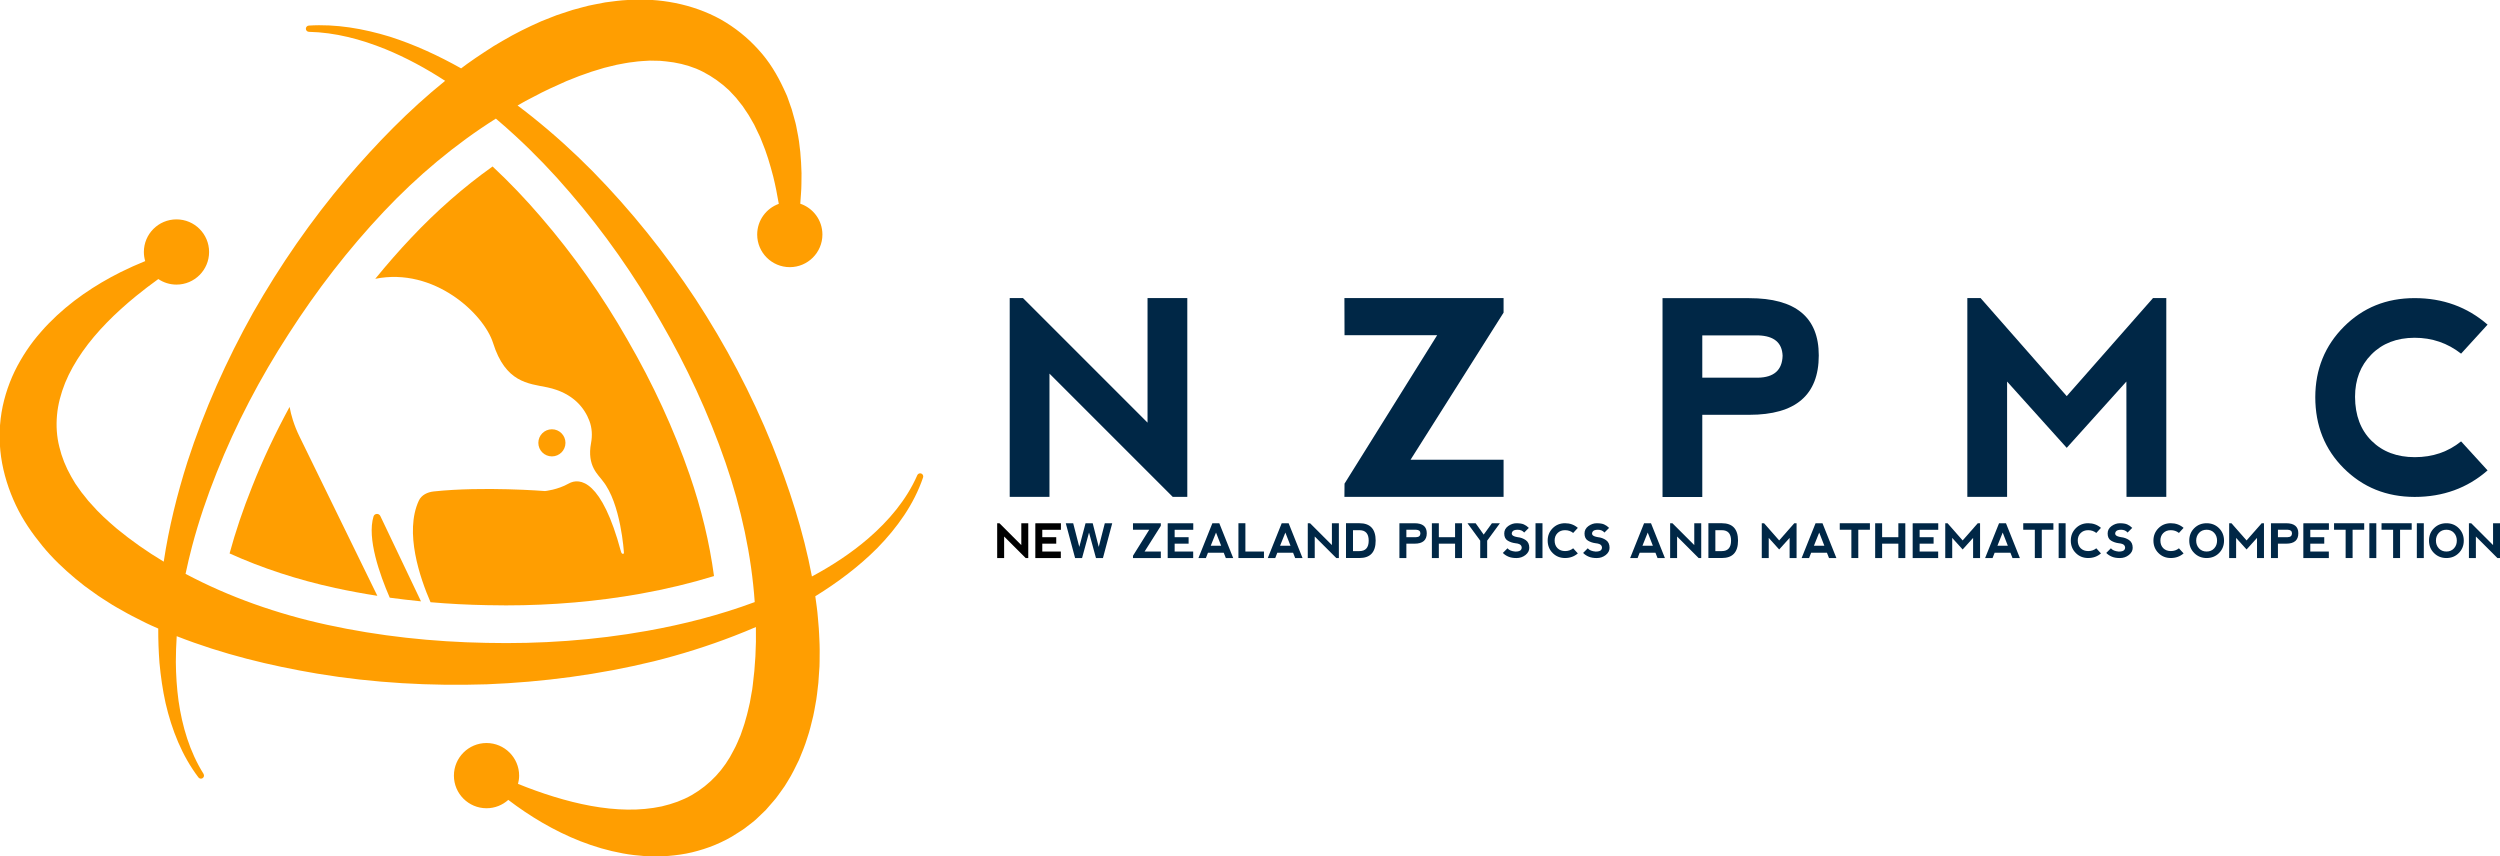 <?xml version="1.0" encoding="UTF-8" standalone="no"?>
<!-- Created with Inkscape (http://www.inkscape.org/) -->

<svg
   width="23.326mm"
   height="7.99mm"
   viewBox="0 0 23.326 7.99"
   version="1.1"
   id="svg2121"
   xmlns="http://www.w3.org/2000/svg"
   xmlns:svg="http://www.w3.org/2000/svg">
  <defs
     id="defs2118" />
  <g
     id="layer1"
     transform="translate(-152.978,-88.19)">
    <g
       id="g1530"
       transform="matrix(0.353,0,0,-0.353,159.017,94.076)">
      <path
         d="m 0,0 c -1.403,-0.252 -2.832,-0.35 -4.253,-0.318 -1.422,0.026 -2.839,0.178 -4.215,0.479 -1.312,0.286 -2.586,0.734 -3.735,1.345 0.051,0.243 0.108,0.485 0.171,0.724 0.176,0.666 0.398,1.319 0.653,1.957 0.507,1.279 1.151,2.503 1.897,3.655 0.741,1.156 1.582,2.245 2.515,3.235 0.892,0.947 1.894,1.786 2.966,2.462 0.175,-0.148 0.347,-0.3 0.516,-0.456 0.51,-0.47 0.991,-0.971 1.441,-1.498 C -1.139,10.536 -0.34,9.396 0.345,8.195 1.038,6.999 1.622,5.744 2.068,4.451 2.484,3.246 2.755,1.994 2.841,0.76 1.922,0.418 0.965,0.173 0,0 M 7.246,4.157 C 7.205,4.175 7.156,4.156 7.138,4.115 V 4.114 C 6.851,3.459 6.379,2.907 5.844,2.444 5.389,2.052 4.883,1.722 4.353,1.437 4.125,2.644 3.747,3.799 3.302,4.912 2.753,6.268 2.068,7.557 1.277,8.77 0.48,9.979 -0.428,11.112 -1.44,12.144 c -0.507,0.514 -1.044,0.999 -1.608,1.449 -0.125,0.1 -0.251,0.197 -0.379,0.293 l 0.208,0.118 0.217,0.113 c 0.286,0.155 0.579,0.286 0.87,0.415 l 0.22,0.087 0.11,0.044 c 0.037,0.014 0.074,0.026 0.111,0.039 l 0.221,0.078 0.221,0.067 0.111,0.034 0.11,0.027 0.222,0.054 c 0.147,0.026 0.295,0.06 0.44,0.073 0.147,0.024 0.29,0.027 0.435,0.037 l 0.214,-0.004 c 0.017,0 0.036,0.001 0.053,-10e-4 l 0.052,-0.005 c 0.035,-0.004 0.07,-0.007 0.105,-0.01 0.278,-0.027 0.547,-0.09 0.801,-0.192 0.253,-0.106 0.488,-0.252 0.708,-0.431 L 2.163,14.287 C 2.212,14.234 2.26,14.181 2.312,14.128 2.339,14.103 2.361,14.074 2.384,14.044 L 2.453,13.957 C 2.476,13.928 2.501,13.9 2.523,13.869 L 2.586,13.774 2.649,13.68 2.681,13.632 2.71,13.582 2.827,13.379 c 0.035,-0.07 0.068,-0.143 0.102,-0.214 0.017,-0.036 0.036,-0.071 0.052,-0.108 l 0.045,-0.112 c 0.127,-0.297 0.22,-0.616 0.305,-0.941 0.058,-0.235 0.105,-0.475 0.146,-0.718 -0.333,-0.12 -0.571,-0.437 -0.571,-0.811 0,-0.476 0.386,-0.862 0.862,-0.862 0.475,0 0.862,0.386 0.862,0.862 0,0.379 -0.245,0.7 -0.585,0.815 0.007,0.085 0.011,0.169 0.018,0.254 0.016,0.183 0.012,0.367 0.015,0.553 -0.011,0.37 -0.037,0.747 -0.117,1.122 L 3.934,13.36 C 3.925,13.408 3.91,13.455 3.898,13.501 3.872,13.594 3.848,13.689 3.82,13.782 l -0.098,0.279 -0.025,0.07 -0.03,0.068 -0.063,0.137 C 3.435,14.699 3.222,15.057 2.935,15.366 2.653,15.68 2.315,15.95 1.941,16.162 1.183,16.579 0.305,16.729 -0.506,16.675 -0.711,16.667 -0.909,16.636 -1.11,16.611 -1.209,16.594 -1.306,16.573 -1.404,16.554 L -1.55,16.524 -1.694,16.487 C -1.789,16.462 -1.885,16.438 -1.979,16.41 l -0.279,-0.092 c -0.045,-0.015 -0.092,-0.03 -0.138,-0.046 l -0.135,-0.053 -0.27,-0.107 c -0.351,-0.155 -0.695,-0.324 -1.02,-0.516 -0.082,-0.047 -0.163,-0.095 -0.244,-0.144 l -0.236,-0.153 c -0.159,-0.1 -0.311,-0.21 -0.464,-0.317 -0.052,-0.038 -0.103,-0.076 -0.154,-0.115 -0.601,0.338 -1.231,0.629 -1.889,0.839 -0.691,0.211 -1.416,0.339 -2.139,0.292 -0.041,-0.003 -0.075,-0.038 -0.076,-0.081 -10e-4,-0.045 0.035,-0.083 0.081,-0.084 v 0 c 0.696,-0.015 1.375,-0.197 2.016,-0.455 0.554,-0.227 1.082,-0.514 1.584,-0.84 -0.964,-0.778 -1.818,-1.66 -2.606,-2.583 -0.938,-1.106 -1.76,-2.298 -2.472,-3.549 -0.702,-1.256 -1.291,-2.574 -1.734,-3.941 -0.273,-0.861 -0.492,-1.742 -0.626,-2.636 -0.442,0.264 -0.857,0.557 -1.238,0.87 -0.244,0.208 -0.481,0.422 -0.681,0.655 -0.026,0.029 -0.053,0.056 -0.078,0.086 l -0.07,0.089 -0.071,0.088 -0.036,0.045 -0.032,0.045 -0.129,0.183 -0.111,0.188 c -0.144,0.252 -0.25,0.516 -0.314,0.787 -0.069,0.27 -0.086,0.552 -0.061,0.835 0.025,0.284 0.101,0.569 0.214,0.853 0.115,0.282 0.273,0.559 0.46,0.827 0.375,0.535 0.87,1.023 1.414,1.468 0.19,0.155 0.388,0.305 0.59,0.451 0.137,-0.093 0.302,-0.147 0.48,-0.147 0.476,0 0.862,0.386 0.862,0.862 0,0.476 -0.386,0.862 -0.862,0.862 -0.476,0 -0.862,-0.386 -0.862,-0.862 0,-0.084 0.013,-0.165 0.035,-0.241 -0.219,-0.089 -0.435,-0.185 -0.648,-0.291 -0.679,-0.341 -1.333,-0.775 -1.898,-1.353 -0.069,-0.073 -0.141,-0.145 -0.206,-0.224 -0.067,-0.077 -0.134,-0.155 -0.197,-0.237 -0.126,-0.164 -0.243,-0.338 -0.349,-0.522 -0.214,-0.366 -0.376,-0.777 -0.469,-1.212 -0.091,-0.435 -0.105,-0.892 -0.042,-1.338 0.064,-0.445 0.202,-0.875 0.389,-1.271 0.187,-0.398 0.433,-0.75 0.699,-1.075 0.266,-0.327 0.566,-0.609 0.877,-0.87 l 0.237,-0.19 c 0.08,-0.061 0.163,-0.117 0.244,-0.176 0.161,-0.121 0.331,-0.22 0.498,-0.329 0.084,-0.053 0.171,-0.098 0.257,-0.147 0.085,-0.047 0.17,-0.099 0.258,-0.142 0.175,-0.087 0.347,-0.181 0.525,-0.26 0.056,-0.025 0.113,-0.05 0.17,-0.075 -0.002,-0.301 0.01,-0.603 0.032,-0.903 0.033,-0.36 0.084,-0.717 0.162,-1.069 0.162,-0.701 0.432,-1.388 0.868,-1.963 0.025,-0.034 0.073,-0.043 0.109,-0.021 0.038,0.024 0.05,0.075 0.026,0.114 v 0.001 c -0.367,0.585 -0.564,1.256 -0.661,1.932 -0.046,0.34 -0.068,0.682 -0.071,1.025 0.001,0.227 0.008,0.455 0.023,0.682 1.215,-0.477 2.467,-0.78 3.721,-0.991 1.484,-0.247 2.983,-0.329 4.473,-0.281 1.488,0.059 2.97,0.255 4.416,0.608 0.721,0.18 1.433,0.403 2.126,0.672 0.192,0.074 0.384,0.152 0.573,0.234 C 2.883,-0.423 2.854,-0.939 2.789,-1.436 2.784,-1.475 2.78,-1.514 2.774,-1.553 L 2.753,-1.667 C 2.738,-1.743 2.728,-1.82 2.713,-1.895 2.678,-2.044 2.647,-2.195 2.603,-2.337 2.567,-2.485 2.511,-2.62 2.466,-2.76 2.407,-2.892 2.356,-3.03 2.286,-3.152 2.032,-3.663 1.656,-4.064 1.178,-4.34 1.058,-4.409 0.931,-4.466 0.798,-4.517 0.665,-4.566 0.527,-4.606 0.384,-4.64 0.096,-4.701 -0.209,-4.73 -0.524,-4.725 c -0.632,0.008 -1.291,0.14 -1.943,0.341 -0.317,0.097 -0.634,0.212 -0.949,0.339 0.019,0.069 0.03,0.142 0.03,0.218 0,0.475 -0.387,0.862 -0.862,0.862 -0.476,0 -0.862,-0.387 -0.862,-0.862 0,-0.476 0.386,-0.862 0.862,-0.862 0.221,0 0.423,0.084 0.575,0.221 0.286,-0.218 0.586,-0.42 0.902,-0.604 0.64,-0.371 1.347,-0.668 2.125,-0.81 0.193,-0.037 0.393,-0.057 0.594,-0.073 0.202,-0.011 0.407,-0.009 0.614,0.006 0.207,0.018 0.416,0.045 0.623,0.095 0.207,0.051 0.412,0.114 0.612,0.198 0.199,0.084 0.395,0.181 0.576,0.303 l 0.138,0.088 c 0.048,0.028 0.088,0.064 0.132,0.097 l 0.13,0.1 c 0.042,0.034 0.086,0.067 0.124,0.106 0.08,0.074 0.158,0.15 0.236,0.226 l 0.213,0.245 c 0.037,0.04 0.069,0.083 0.1,0.126 l 0.094,0.13 c 0.031,0.044 0.064,0.087 0.093,0.131 l 0.083,0.135 c 0.115,0.181 0.202,0.369 0.295,0.557 0.078,0.19 0.159,0.382 0.217,0.576 0.068,0.193 0.11,0.389 0.159,0.584 0.022,0.098 0.039,0.196 0.056,0.293 l 0.026,0.147 c 0.008,0.049 0.013,0.098 0.02,0.147 l 0.034,0.292 0.02,0.292 0.01,0.145 c 0.003,0.049 0.001,0.097 0.003,0.145 l 0.002,0.29 C 4.56,-0.405 4.552,-0.31 4.549,-0.214 4.544,-0.119 4.542,-0.023 4.534,0.072 L 4.51,0.356 4.497,0.498 4.48,0.638 C 4.468,0.731 4.456,0.822 4.442,0.914 5.032,1.279 5.592,1.697 6.083,2.19 6.344,2.457 6.584,2.745 6.792,3.056 6.999,3.367 7.172,3.703 7.291,4.055 7.305,4.095 7.285,4.14 7.246,4.157"
         style="fill:#ff9e01;fill-opacity:1;fill-rule:nonzero;stroke:none"
         id="path1532" />
    </g>
    <g
       id="g1534"
       transform="matrix(0.353,0,0,-0.353,156.463,93.009)">
      <path
         d="M 0,0 C -0.176,-0.577 0.164,-1.535 0.429,-2.146 0.701,-2.184 0.977,-2.215 1.255,-2.243 L 0.18,0.013 C 0.142,0.092 0.025,0.084 0,0"
         style="fill:#ff9e01;fill-opacity:1;fill-rule:nonzero;stroke:none"
         id="path1536" />
    </g>
    <g
       id="g1538"
       transform="matrix(0.353,0,0,-0.353,155.772,92.262)">
      <path
         d="m 0,0 c -0.071,0.144 -0.128,0.289 -0.174,0.433 -0.037,0.115 -0.065,0.231 -0.087,0.347 -0.378,-0.694 -0.71,-1.399 -0.99,-2.108 -0.242,-0.603 -0.442,-1.198 -0.596,-1.765 0.862,-0.39 1.798,-0.696 2.791,-0.913 C 1.309,-4.085 1.681,-4.154 2.059,-4.213 1.466,-2.999 0.398,-0.813 0,0"
         style="fill:#ff9e01;fill-opacity:1;fill-rule:nonzero;stroke:none"
         id="path1540" />
    </g>
    <g
       id="g1542"
       transform="matrix(0.353,0,0,-0.353,158.254,92.322)">
      <path
         d="m 0,0 c 0,0.198 -0.161,0.359 -0.358,0.359 -0.198,0 -0.359,-0.161 -0.359,-0.359 0,-0.198 0.161,-0.358 0.359,-0.358 C -0.161,-0.358 0,-0.198 0,0"
         style="fill:#ff9e01;fill-opacity:1;fill-rule:nonzero;stroke:none"
         id="path1544" />
    </g>
    <g
       id="g1546"
       transform="matrix(0.353,0,0,-0.353,159.413,92.621)">
      <path
         d="M 0,0 C -0.416,1.204 -0.968,2.405 -1.643,3.568 L -1.646,3.574 C -2.309,4.736 -3.076,5.824 -3.927,6.81 -4.333,7.285 -4.763,7.735 -5.21,8.152 -5.968,7.612 -6.69,6.98 -7.362,6.266 -7.688,5.921 -8.004,5.559 -8.311,5.183 c 1.562,0.314 2.874,-0.934 3.114,-1.696 0.329,-1.046 0.926,-1.07 1.434,-1.173 0.7,-0.149 0.991,-0.565 1.112,-0.886 0.071,-0.187 0.081,-0.39 0.044,-0.586 -0.116,-0.612 0.2,-0.843 0.307,-0.999 0.482,-0.593 0.562,-1.881 0.562,-1.908 0,-0.026 -0.059,-0.046 -0.08,0.045 -0.505,1.881 -1.086,1.959 -1.381,1.791 -0.295,-0.167 -0.626,-0.198 -0.626,-0.198 0,0 -1.623,0.13 -2.939,-0.01 -0.167,-0.018 -0.326,-0.093 -0.396,-0.245 -0.384,-0.832 0.03,-2.038 0.31,-2.683 0.491,-0.043 0.99,-0.069 1.496,-0.078 0.166,-0.004 0.334,-0.006 0.499,-0.006 1.218,0 2.415,0.104 3.555,0.308 0.685,0.123 1.335,0.28 1.943,0.467 C 0.525,-1.795 0.31,-0.899 0,0"
         style="fill:#ff9e01;fill-opacity:1;fill-rule:nonzero;stroke:none"
         id="path1548" />
    </g>
    <g
       id="g1550"
       transform="matrix(0.353,0,0,-0.353,162.399,92.826)">
      <path
         d="M 0,0 V 5.255 H 0.35 L 3.643,1.962 V 5.255 H 4.694 V 0 H 4.309 L 1.051,3.258 V 0 Z"
         style="fill:#002746;fill-opacity:1;fill-rule:nonzero;stroke:none"
         id="path1552" />
    </g>
    <g
       id="g1554"
       transform="matrix(0.353,0,0,-0.353,167.007,92.826)">
      <path
         d="m 0,0 h -4.207 l 0.003,0.35 2.449,3.924 H -4.204 L -4.207,5.255 H 0 V 4.87 L -2.459,0.981 H 0 Z"
         style="fill:#002746;fill-opacity:1;fill-rule:nonzero;stroke:none"
         id="path1556" />
    </g>
    <g
       id="g1558"
       transform="matrix(0.353,0,0,-0.353,168.861,91.714)">
      <path
         d="M 0,0 H 1.471 C 1.894,0.007 2.111,0.2 2.123,0.578 2.111,0.924 1.898,1.104 1.482,1.118 H 0 Z M -1.051,-3.153 V 2.102 H 1.24 c 1.226,0 1.839,-0.504 1.839,-1.513 0,-1.047 -0.612,-1.57 -1.835,-1.57 H 0 v -2.172 z"
         style="fill:#002746;fill-opacity:1;fill-rule:nonzero;stroke:none"
         id="path1560" />
    </g>
    <g
       id="g1562"
       transform="matrix(0.353,0,0,-0.353,171.334,92.826)">
      <path
         d="M 0,0 V 5.255 H 0.35 L 2.627,2.663 4.908,5.255 H 5.259 V 0 H 4.207 L 4.204,3.048 2.627,1.296 1.051,3.048 V 0 Z"
         style="fill:#002746;fill-opacity:1;fill-rule:nonzero;stroke:none"
         id="path1564" />
    </g>
    <g
       id="g1566"
       transform="matrix(0.353,0,0,-0.353,174.847,92.56)">
      <path
         d="M 0,0 C -0.503,0.501 -0.755,1.129 -0.755,1.883 -0.753,2.621 -0.5,3.242 0.002,3.745 0.504,4.248 1.126,4.5 1.869,4.5 2.619,4.5 3.262,4.266 3.799,3.799 L 3.099,3.032 C 2.741,3.312 2.332,3.452 1.869,3.452 1.397,3.45 1.017,3.303 0.729,3.011 0.44,2.719 0.296,2.345 0.296,1.89 0.298,1.402 0.444,1.014 0.734,0.727 1.024,0.44 1.404,0.296 1.876,0.296 c 0.472,0 0.879,0.139 1.223,0.417 l 0.7,-0.767 C 3.264,-0.522 2.621,-0.755 1.869,-0.755 1.126,-0.753 0.503,-0.501 0,0"
         style="fill:#002746;fill-opacity:1;fill-rule:nonzero;stroke:none"
         id="path1568" />
    </g>
    <g
       id="g1570"
       transform="matrix(0.353,0,0,-0.353,162.282,93.397)">
      <path
         d="M 0,0 V 0.92 H 0.061 L 0.638,0.343 V 0.92 H 0.822 V 0 H 0.754 L 0.184,0.57 V 0 Z"
         style="fill:#000000;fill-opacity:1;fill-rule:nonzero;stroke:none"
         id="path1572" />
    </g>
    <g
       id="g1574"
       transform="matrix(0.353,0,0,-0.353,162.638,93.397)">
      <path
         d="M 0,0 V 0.919 L 0.676,0.92 V 0.748 H 0.184 V 0.552 H 0.553 V 0.381 H 0.184 V 0.172 h 0.49 V 0 Z"
         style="fill:#000000;fill-opacity:1;fill-rule:nonzero;stroke:none"
         id="path1576" />
    </g>
    <g
       id="g1578"
       transform="matrix(0.353,0,0,-0.353,163.139,93.159)">
      <path
         d="m 0,0 -0.184,-0.674 h -0.184 l -0.246,0.919 h 0.196 l 0.161,-0.625 0.165,0.625 h 0.19 L 0.257,-0.38 0.417,0.245 H 0.613 L 0.368,-0.674 H 0.184 Z"
         style="fill:#002746;fill-opacity:1;fill-rule:nonzero;stroke:none"
         id="path1580" />
    </g>
    <g
       id="g1582"
       transform="matrix(0.353,0,0,-0.353,163.809,93.397)">
      <path
         d="m 0,0 h -0.736 v 0.061 l 0.429,0.687 H -0.736 V 0.92 H 0 V 0.852 L -0.43,0.172 H 0 Z"
         style="fill:#002746;fill-opacity:1;fill-rule:nonzero;stroke:none"
         id="path1584" />
    </g>
    <g
       id="g1586"
       transform="matrix(0.353,0,0,-0.353,163.873,93.397)">
      <path
         d="M 0,0 V 0.919 L 0.676,0.92 V 0.748 H 0.184 V 0.552 H 0.553 V 0.381 H 0.184 V 0.172 h 0.49 V 0 Z"
         style="fill:#002746;fill-opacity:1;fill-rule:nonzero;stroke:none"
         id="path1588" />
    </g>
    <g
       id="g1590"
       transform="matrix(0.353,0,0,-0.353,164.324,93.159)">
      <path
         d="m 0,0 -0.14,-0.349 h 0.276 z m -0.465,-0.674 0.368,0.919 H 0.087 L 0.454,-0.674 H 0.259 l -0.055,0.141 h -0.417 l -0.055,-0.141 z"
         style="fill:#002746;fill-opacity:1;fill-rule:nonzero;stroke:none"
         id="path1592" />
    </g>
    <g
       id="g1594"
       transform="matrix(0.353,0,0,-0.353,164.598,93.072)">
      <path
         d="M 0,0 V -0.748 H 0.491 V -0.92 H -0.184 V 0 Z"
         style="fill:#002746;fill-opacity:1;fill-rule:nonzero;stroke:none"
         id="path1596" />
    </g>
    <g
       id="g1598"
       transform="matrix(0.353,0,0,-0.353,164.971,93.159)">
      <path
         d="m 0,0 -0.14,-0.349 h 0.276 z m -0.465,-0.674 0.368,0.919 H 0.087 L 0.454,-0.674 H 0.259 l -0.055,0.141 h -0.417 l -0.055,-0.141 z"
         style="fill:#002746;fill-opacity:1;fill-rule:nonzero;stroke:none"
         id="path1600" />
    </g>
    <g
       id="g1602"
       transform="matrix(0.353,0,0,-0.353,165.18,93.397)">
      <path
         d="M 0,0 V 0.92 H 0.061 L 0.638,0.343 V 0.92 H 0.822 V 0 H 0.754 L 0.184,0.57 V 0 Z"
         style="fill:#002746;fill-opacity:1;fill-rule:nonzero;stroke:none"
         id="path1604" />
    </g>
    <g
       id="g1606"
       transform="matrix(0.353,0,0,-0.353,165.662,93.332)">
      <path
         d="M 0,0 C 0.163,0 0.245,0.093 0.245,0.277 0.245,0.46 0.163,0.553 0,0.553 H -0.17 V 0 Z m -0.355,-0.183 v 0.92 H 0 c 0.286,0 0.429,-0.154 0.429,-0.46 0,-0.307 -0.143,-0.46 -0.429,-0.46 z"
         style="fill:#002746;fill-opacity:1;fill-rule:nonzero;stroke:none"
         id="path1608" />
    </g>
    <g
       id="g1610"
       transform="matrix(0.353,0,0,-0.353,166.1,93.202)">
      <path
         d="M 0,0 H 0.257 C 0.331,0.001 0.369,0.035 0.371,0.101 0.369,0.162 0.332,0.193 0.259,0.196 H 0 Z m -0.184,-0.552 v 0.92 h 0.401 c 0.215,0 0.322,-0.088 0.322,-0.265 0,-0.183 -0.107,-0.275 -0.321,-0.275 H 0 v -0.38 z"
         style="fill:#002746;fill-opacity:1;fill-rule:nonzero;stroke:none"
         id="path1612" />
    </g>
    <g
       id="g1614"
       transform="matrix(0.353,0,0,-0.353,166.338,93.397)">
      <path
         d="M 0,0 V 0.92 H 0.184 V 0.552 H 0.613 V 0.92 H 0.797 V 0.001 L 0.613,0 V 0.38 H 0.184 V 0 Z"
         style="fill:#002746;fill-opacity:1;fill-rule:nonzero;stroke:none"
         id="path1616" />
    </g>
    <g
       id="g1618"
       transform="matrix(0.353,0,0,-0.353,166.67,93.072)">
      <path
         d="M 0,0 H 0.216 L 0.429,-0.3 0.647,0 H 0.858 L 0.521,-0.46 V -0.92 H 0.337 v 0.46 z"
         style="fill:#002746;fill-opacity:1;fill-rule:nonzero;stroke:none"
         id="path1620" />
    </g>
    <g
       id="g1622"
       transform="matrix(0.353,0,0,-0.353,167.196,93.083)">
      <path
         d="M 0,0 C 0.047,-0.021 0.091,-0.051 0.132,-0.092 L 0.009,-0.215 c -0.041,0.049 -0.098,0.074 -0.172,0.074 -0.073,0 -0.12,-0.017 -0.141,-0.052 -0.02,-0.035 -0.02,-0.065 0,-0.089 0.021,-0.025 0.068,-0.043 0.141,-0.055 0.078,-0.008 0.149,-0.034 0.212,-0.077 0.063,-0.043 0.095,-0.111 0.095,-0.205 0,-0.074 -0.034,-0.137 -0.101,-0.19 -0.068,-0.053 -0.147,-0.08 -0.237,-0.08 -0.085,0 -0.157,0.012 -0.214,0.037 -0.057,0.024 -0.106,0.057 -0.147,0.098 l 0.123,0.123 c 0.04,-0.05 0.11,-0.078 0.208,-0.087 0.082,0 0.133,0.018 0.153,0.053 0.02,0.034 0.02,0.069 0,0.104 -0.02,0.035 -0.071,0.056 -0.153,0.064 -0.074,0.009 -0.141,0.031 -0.202,0.068 -0.062,0.037 -0.092,0.1 -0.092,0.19 0,0.081 0.035,0.146 0.104,0.196 0.07,0.049 0.142,0.074 0.215,0.074 C -0.113,0.031 -0.047,0.021 0,0"
         style="fill:#002746;fill-opacity:1;fill-rule:nonzero;stroke:none"
         id="path1624" />
    </g>
    <path
       d="m 167.305,93.072 h 0.065 v 0.325 h -0.065 z"
       style="fill:#002746;fill-opacity:1;fill-rule:nonzero;stroke:none;stroke-width:0.353"
       id="path1626" />
    <g
       id="g1628"
       transform="matrix(0.353,0,0,-0.353,167.465,93.35)">
      <path
         d="m 0,0 c -0.088,0.088 -0.132,0.198 -0.132,0.33 0,0.129 0.044,0.237 0.132,0.326 0.088,0.088 0.197,0.132 0.327,0.132 0.131,0 0.244,-0.041 0.338,-0.123 L 0.542,0.531 C 0.48,0.58 0.408,0.604 0.327,0.604 0.245,0.604 0.178,0.578 0.128,0.527 0.077,0.476 0.052,0.411 0.052,0.331 c 0,-0.086 0.026,-0.153 0.077,-0.204 0.05,-0.05 0.117,-0.075 0.199,-0.075 0.083,0 0.154,0.024 0.214,0.073 L 0.665,-0.01 C 0.571,-0.091 0.459,-0.132 0.327,-0.132 0.197,-0.132 0.088,-0.088 0,0"
         style="fill:#002746;fill-opacity:1;fill-rule:nonzero;stroke:none"
         id="path1630" />
    </g>
    <g
       id="g1632"
       transform="matrix(0.353,0,0,-0.353,167.945,93.083)">
      <path
         d="M 0,0 C 0.047,-0.021 0.091,-0.051 0.132,-0.092 L 0.009,-0.215 c -0.041,0.049 -0.098,0.074 -0.172,0.074 -0.073,0 -0.12,-0.017 -0.141,-0.052 -0.02,-0.035 -0.02,-0.065 0,-0.089 0.021,-0.025 0.068,-0.043 0.141,-0.055 0.078,-0.008 0.149,-0.034 0.212,-0.077 0.063,-0.043 0.095,-0.111 0.095,-0.205 0,-0.074 -0.034,-0.137 -0.101,-0.19 -0.068,-0.053 -0.147,-0.08 -0.237,-0.08 -0.085,0 -0.157,0.012 -0.214,0.037 -0.057,0.024 -0.106,0.057 -0.147,0.098 l 0.123,0.123 c 0.04,-0.05 0.11,-0.078 0.208,-0.087 0.082,0 0.133,0.018 0.153,0.053 0.02,0.034 0.02,0.069 0,0.104 -0.02,0.035 -0.071,0.056 -0.153,0.064 -0.073,0.009 -0.141,0.031 -0.202,0.068 -0.062,0.037 -0.092,0.1 -0.092,0.19 0,0.081 0.035,0.146 0.104,0.196 0.07,0.049 0.142,0.074 0.215,0.074 C -0.113,0.031 -0.047,0.021 0,0"
         style="fill:#002746;fill-opacity:1;fill-rule:nonzero;stroke:none"
         id="path1634" />
    </g>
    <g
       id="g1636"
       transform="matrix(0.353,0,0,-0.353,168.352,93.159)">
      <path
         d="m 0,0 -0.14,-0.349 h 0.276 z m -0.465,-0.674 0.368,0.919 H 0.087 L 0.454,-0.674 H 0.259 l -0.055,0.141 h -0.417 l -0.055,-0.141 z"
         style="fill:#002746;fill-opacity:1;fill-rule:nonzero;stroke:none"
         id="path1638" />
    </g>
    <g
       id="g1640"
       transform="matrix(0.353,0,0,-0.353,168.561,93.397)">
      <path
         d="M 0,0 V 0.92 H 0.061 L 0.638,0.343 V 0.92 H 0.822 V 0 H 0.754 L 0.184,0.57 V 0 Z"
         style="fill:#002746;fill-opacity:1;fill-rule:nonzero;stroke:none"
         id="path1642" />
    </g>
    <g
       id="g1644"
       transform="matrix(0.353,0,0,-0.353,169.043,93.332)">
      <path
         d="M 0,0 C 0.163,0 0.245,0.093 0.245,0.277 0.245,0.46 0.163,0.553 0,0.553 H -0.17 V 0 Z m -0.354,-0.183 v 0.92 H 0 c 0.286,0 0.429,-0.154 0.429,-0.46 0,-0.307 -0.143,-0.46 -0.429,-0.46 z"
         style="fill:#002746;fill-opacity:1;fill-rule:nonzero;stroke:none"
         id="path1646" />
    </g>
    <g
       id="g1648"
       transform="matrix(0.353,0,0,-0.353,169.416,93.397)">
      <path
         d="M 0,0 V 0.92 H 0.061 L 0.46,0.466 0.859,0.92 H 0.92 V 0 H 0.736 V 0.533 L 0.46,0.227 0.184,0.533 V 0 Z"
         style="fill:#002746;fill-opacity:1;fill-rule:nonzero;stroke:none"
         id="path1650" />
    </g>
    <g
       id="g1652"
       transform="matrix(0.353,0,0,-0.353,169.952,93.159)">
      <path
         d="m 0,0 -0.14,-0.349 h 0.276 z m -0.465,-0.674 0.368,0.919 H 0.087 L 0.454,-0.674 H 0.259 l -0.055,0.141 h -0.417 l -0.055,-0.141 z"
         style="fill:#002746;fill-opacity:1;fill-rule:nonzero;stroke:none"
         id="path1654" />
    </g>
    <g
       id="g1656"
       transform="matrix(0.353,0,0,-0.353,170.425,93.072)">
      <path
         d="M 0,0 V -0.172 H -0.307 V -0.92 H -0.49 v 0.748 H -0.797 V 0 Z"
         style="fill:#002746;fill-opacity:1;fill-rule:nonzero;stroke:none"
         id="path1658" />
    </g>
    <g
       id="g1660"
       transform="matrix(0.353,0,0,-0.353,170.474,93.397)">
      <path
         d="M 0,0 V 0.92 H 0.184 V 0.552 H 0.613 V 0.92 H 0.797 V 0.001 L 0.613,0 V 0.38 H 0.184 V 0 Z"
         style="fill:#002746;fill-opacity:1;fill-rule:nonzero;stroke:none"
         id="path1662" />
    </g>
    <g
       id="g1664"
       transform="matrix(0.353,0,0,-0.353,170.824,93.397)">
      <path
         d="M 0,0 V 0.919 L 0.676,0.92 V 0.748 H 0.184 V 0.552 H 0.553 V 0.381 H 0.184 V 0.172 h 0.49 V 0 Z"
         style="fill:#002746;fill-opacity:1;fill-rule:nonzero;stroke:none"
         id="path1666" />
    </g>
    <g
       id="g1668"
       transform="matrix(0.353,0,0,-0.353,171.128,93.397)">
      <path
         d="M 0,0 V 0.92 H 0.061 L 0.46,0.466 0.859,0.92 H 0.92 V 0 H 0.736 V 0.533 L 0.46,0.227 0.184,0.533 V 0 Z"
         style="fill:#002746;fill-opacity:1;fill-rule:nonzero;stroke:none"
         id="path1670" />
    </g>
    <g
       id="g1672"
       transform="matrix(0.353,0,0,-0.353,171.664,93.159)">
      <path
         d="m 0,0 -0.14,-0.349 h 0.276 z m -0.465,-0.674 0.368,0.919 H 0.087 L 0.454,-0.674 H 0.259 l -0.055,0.141 h -0.417 l -0.055,-0.141 z"
         style="fill:#002746;fill-opacity:1;fill-rule:nonzero;stroke:none"
         id="path1674" />
    </g>
    <g
       id="g1676"
       transform="matrix(0.353,0,0,-0.353,172.137,93.072)">
      <path
         d="M 0,0 V -0.172 H -0.307 V -0.92 h -0.184 v 0.748 H -0.797 V 0 Z"
         style="fill:#002746;fill-opacity:1;fill-rule:nonzero;stroke:none"
         id="path1678" />
    </g>
    <path
       d="m 172.186,93.072 h 0.065 v 0.325 h -0.065 z"
       style="fill:#002746;fill-opacity:1;fill-rule:nonzero;stroke:none;stroke-width:0.353"
       id="path1680" />
    <g
       id="g1682"
       transform="matrix(0.353,0,0,-0.353,172.346,93.35)">
      <path
         d="m 0,0 c -0.088,0.088 -0.132,0.198 -0.132,0.33 0,0.129 0.044,0.237 0.132,0.326 0.088,0.088 0.197,0.132 0.327,0.132 0.131,0 0.244,-0.041 0.338,-0.123 L 0.542,0.531 C 0.48,0.58 0.408,0.604 0.327,0.604 0.244,0.604 0.178,0.578 0.127,0.527 0.077,0.476 0.052,0.411 0.052,0.331 c 0,-0.086 0.026,-0.153 0.076,-0.204 0.051,-0.05 0.118,-0.075 0.2,-0.075 0.083,0 0.154,0.024 0.214,0.073 L 0.665,-0.01 C 0.571,-0.091 0.459,-0.132 0.327,-0.132 0.197,-0.132 0.088,-0.088 0,0"
         style="fill:#002746;fill-opacity:1;fill-rule:nonzero;stroke:none"
         id="path1684" />
    </g>
    <g
       id="g1686"
       transform="matrix(0.353,0,0,-0.353,172.826,93.083)">
      <path
         d="M 0,0 C 0.047,-0.021 0.091,-0.051 0.132,-0.092 L 0.009,-0.215 c -0.041,0.049 -0.098,0.074 -0.172,0.074 -0.073,0 -0.12,-0.017 -0.141,-0.052 -0.02,-0.035 -0.02,-0.065 0,-0.089 0.021,-0.025 0.068,-0.043 0.141,-0.055 0.078,-0.008 0.149,-0.034 0.212,-0.077 0.063,-0.043 0.095,-0.111 0.095,-0.205 0,-0.074 -0.034,-0.137 -0.102,-0.19 -0.067,-0.053 -0.146,-0.08 -0.236,-0.08 -0.085,0 -0.157,0.012 -0.214,0.037 -0.057,0.024 -0.106,0.057 -0.147,0.098 l 0.123,0.123 c 0.041,-0.05 0.11,-0.078 0.208,-0.087 0.082,0 0.133,0.018 0.153,0.053 0.02,0.034 0.02,0.069 0,0.104 -0.02,0.035 -0.071,0.056 -0.153,0.064 -0.073,0.009 -0.141,0.031 -0.202,0.068 -0.062,0.037 -0.092,0.1 -0.092,0.19 0,0.081 0.035,0.146 0.104,0.196 0.07,0.049 0.142,0.074 0.215,0.074 C -0.113,0.031 -0.047,0.021 0,0"
         style="fill:#002746;fill-opacity:1;fill-rule:nonzero;stroke:none"
         id="path1688" />
    </g>
    <g
       id="g1690"
       transform="matrix(0.353,0,0,-0.353,173.117,93.35)">
      <path
         d="m 0,0 c -0.088,0.088 -0.132,0.198 -0.132,0.33 0,0.129 0.044,0.237 0.132,0.326 0.088,0.088 0.197,0.132 0.327,0.132 0.131,0 0.244,-0.041 0.338,-0.123 L 0.542,0.531 C 0.48,0.58 0.408,0.604 0.327,0.604 0.244,0.604 0.178,0.578 0.127,0.527 0.077,0.476 0.052,0.411 0.052,0.331 c 0,-0.086 0.026,-0.153 0.076,-0.204 0.051,-0.05 0.118,-0.075 0.2,-0.075 0.083,0 0.154,0.024 0.214,0.073 L 0.665,-0.01 C 0.571,-0.091 0.459,-0.132 0.327,-0.132 0.197,-0.132 0.088,-0.088 0,0"
         style="fill:#002746;fill-opacity:1;fill-rule:nonzero;stroke:none"
         id="path1692" />
    </g>
    <g
       id="g1694"
       transform="matrix(0.353,0,0,-0.353,173.567,93.336)">
      <path
         d="M 0,0 C 0.081,0 0.148,0.028 0.199,0.083 0.25,0.138 0.275,0.207 0.275,0.288 0.275,0.37 0.25,0.439 0.199,0.494 0.148,0.549 0.081,0.576 -0.001,0.576 -0.082,0.576 -0.149,0.549 -0.2,0.494 -0.251,0.439 -0.277,0.37 -0.277,0.288 -0.277,0.207 -0.251,0.138 -0.2,0.083 -0.149,0.028 -0.082,0 0,0 m -0.329,-0.039 c -0.088,0.088 -0.131,0.197 -0.131,0.327 0,0.131 0.043,0.24 0.131,0.328 0.088,0.088 0.198,0.132 0.328,0.132 C 0.13,0.748 0.24,0.704 0.328,0.616 0.415,0.528 0.459,0.419 0.459,0.288 0.459,0.158 0.415,0.048 0.328,-0.04 0.24,-0.128 0.13,-0.172 -0.001,-0.172 c -0.13,0 -0.24,0.045 -0.328,0.133"
         style="fill:#002746;fill-opacity:1;fill-rule:nonzero;stroke:none"
         id="path1696" />
    </g>
    <g
       id="g1698"
       transform="matrix(0.353,0,0,-0.353,173.777,93.397)">
      <path
         d="M 0,0 V 0.92 H 0.061 L 0.46,0.466 0.859,0.92 H 0.92 V 0 H 0.736 V 0.533 L 0.46,0.227 0.184,0.533 V 0 Z"
         style="fill:#002746;fill-opacity:1;fill-rule:nonzero;stroke:none"
         id="path1700" />
    </g>
    <g
       id="g1702"
       transform="matrix(0.353,0,0,-0.353,174.232,93.202)">
      <path
         d="M 0,0 H 0.258 C 0.332,0.001 0.37,0.035 0.372,0.101 0.37,0.162 0.332,0.193 0.26,0.196 H 0 Z m -0.184,-0.552 v 0.92 h 0.401 c 0.215,0 0.322,-0.088 0.322,-0.265 0,-0.183 -0.107,-0.275 -0.321,-0.275 H 0 v -0.38 z"
         style="fill:#002746;fill-opacity:1;fill-rule:nonzero;stroke:none"
         id="path1704" />
    </g>
    <g
       id="g1706"
       transform="matrix(0.353,0,0,-0.353,174.469,93.397)">
      <path
         d="M 0,0 V 0.919 L 0.676,0.92 V 0.748 H 0.184 V 0.552 H 0.553 V 0.381 H 0.184 V 0.172 h 0.49 V 0 Z"
         style="fill:#002746;fill-opacity:1;fill-rule:nonzero;stroke:none"
         id="path1708" />
    </g>
    <g
       id="g1710"
       transform="matrix(0.353,0,0,-0.353,175.037,93.072)">
      <path
         d="M 0,0 V -0.172 H -0.307 V -0.92 h -0.184 v 0.748 H -0.797 V 0 Z"
         style="fill:#002746;fill-opacity:1;fill-rule:nonzero;stroke:none"
         id="path1712" />
    </g>
    <path
       d="m 175.085,93.072 h 0.065 v 0.325 h -0.065 z"
       style="fill:#002746;fill-opacity:1;fill-rule:nonzero;stroke:none;stroke-width:0.353"
       id="path1714" />
    <g
       id="g1716"
       transform="matrix(0.353,0,0,-0.353,175.48,93.072)">
      <path
         d="M 0,0 V -0.172 H -0.307 V -0.92 h -0.184 v 0.748 H -0.797 V 0 Z"
         style="fill:#002746;fill-opacity:1;fill-rule:nonzero;stroke:none"
         id="path1718" />
    </g>
    <path
       d="m 175.528,93.072 h 0.065 v 0.325 h -0.065 z"
       style="fill:#002746;fill-opacity:1;fill-rule:nonzero;stroke:none;stroke-width:0.353"
       id="path1720" />
    <g
       id="g1722"
       transform="matrix(0.353,0,0,-0.353,175.804,93.336)">
      <path
         d="M 0,0 C 0.081,0 0.148,0.028 0.199,0.083 0.25,0.138 0.275,0.207 0.275,0.288 0.275,0.37 0.25,0.439 0.199,0.494 0.148,0.549 0.081,0.576 -0.001,0.576 -0.083,0.576 -0.149,0.549 -0.2,0.494 -0.251,0.439 -0.277,0.37 -0.277,0.288 -0.277,0.207 -0.251,0.138 -0.2,0.083 -0.149,0.028 -0.082,0 0,0 m -0.329,-0.039 c -0.088,0.088 -0.131,0.197 -0.131,0.327 0,0.131 0.043,0.24 0.131,0.328 0.088,0.088 0.198,0.132 0.328,0.132 C 0.13,0.748 0.24,0.704 0.327,0.616 0.415,0.528 0.459,0.419 0.459,0.288 0.459,0.158 0.415,0.048 0.327,-0.04 0.24,-0.128 0.13,-0.172 -0.001,-0.172 c -0.13,0 -0.24,0.045 -0.328,0.133"
         style="fill:#002746;fill-opacity:1;fill-rule:nonzero;stroke:none"
         id="path1724" />
    </g>
    <g
       id="g1726"
       transform="matrix(0.353,0,0,-0.353,176.014,93.397)">
      <path
         d="M 0,0 V 0.92 H 0.061 L 0.638,0.343 V 0.92 H 0.822 V 0 H 0.754 L 0.184,0.57 V 0 Z"
         style="fill:#002746;fill-opacity:1;fill-rule:nonzero;stroke:none"
         id="path1728" />
    </g>
  </g>
</svg>
